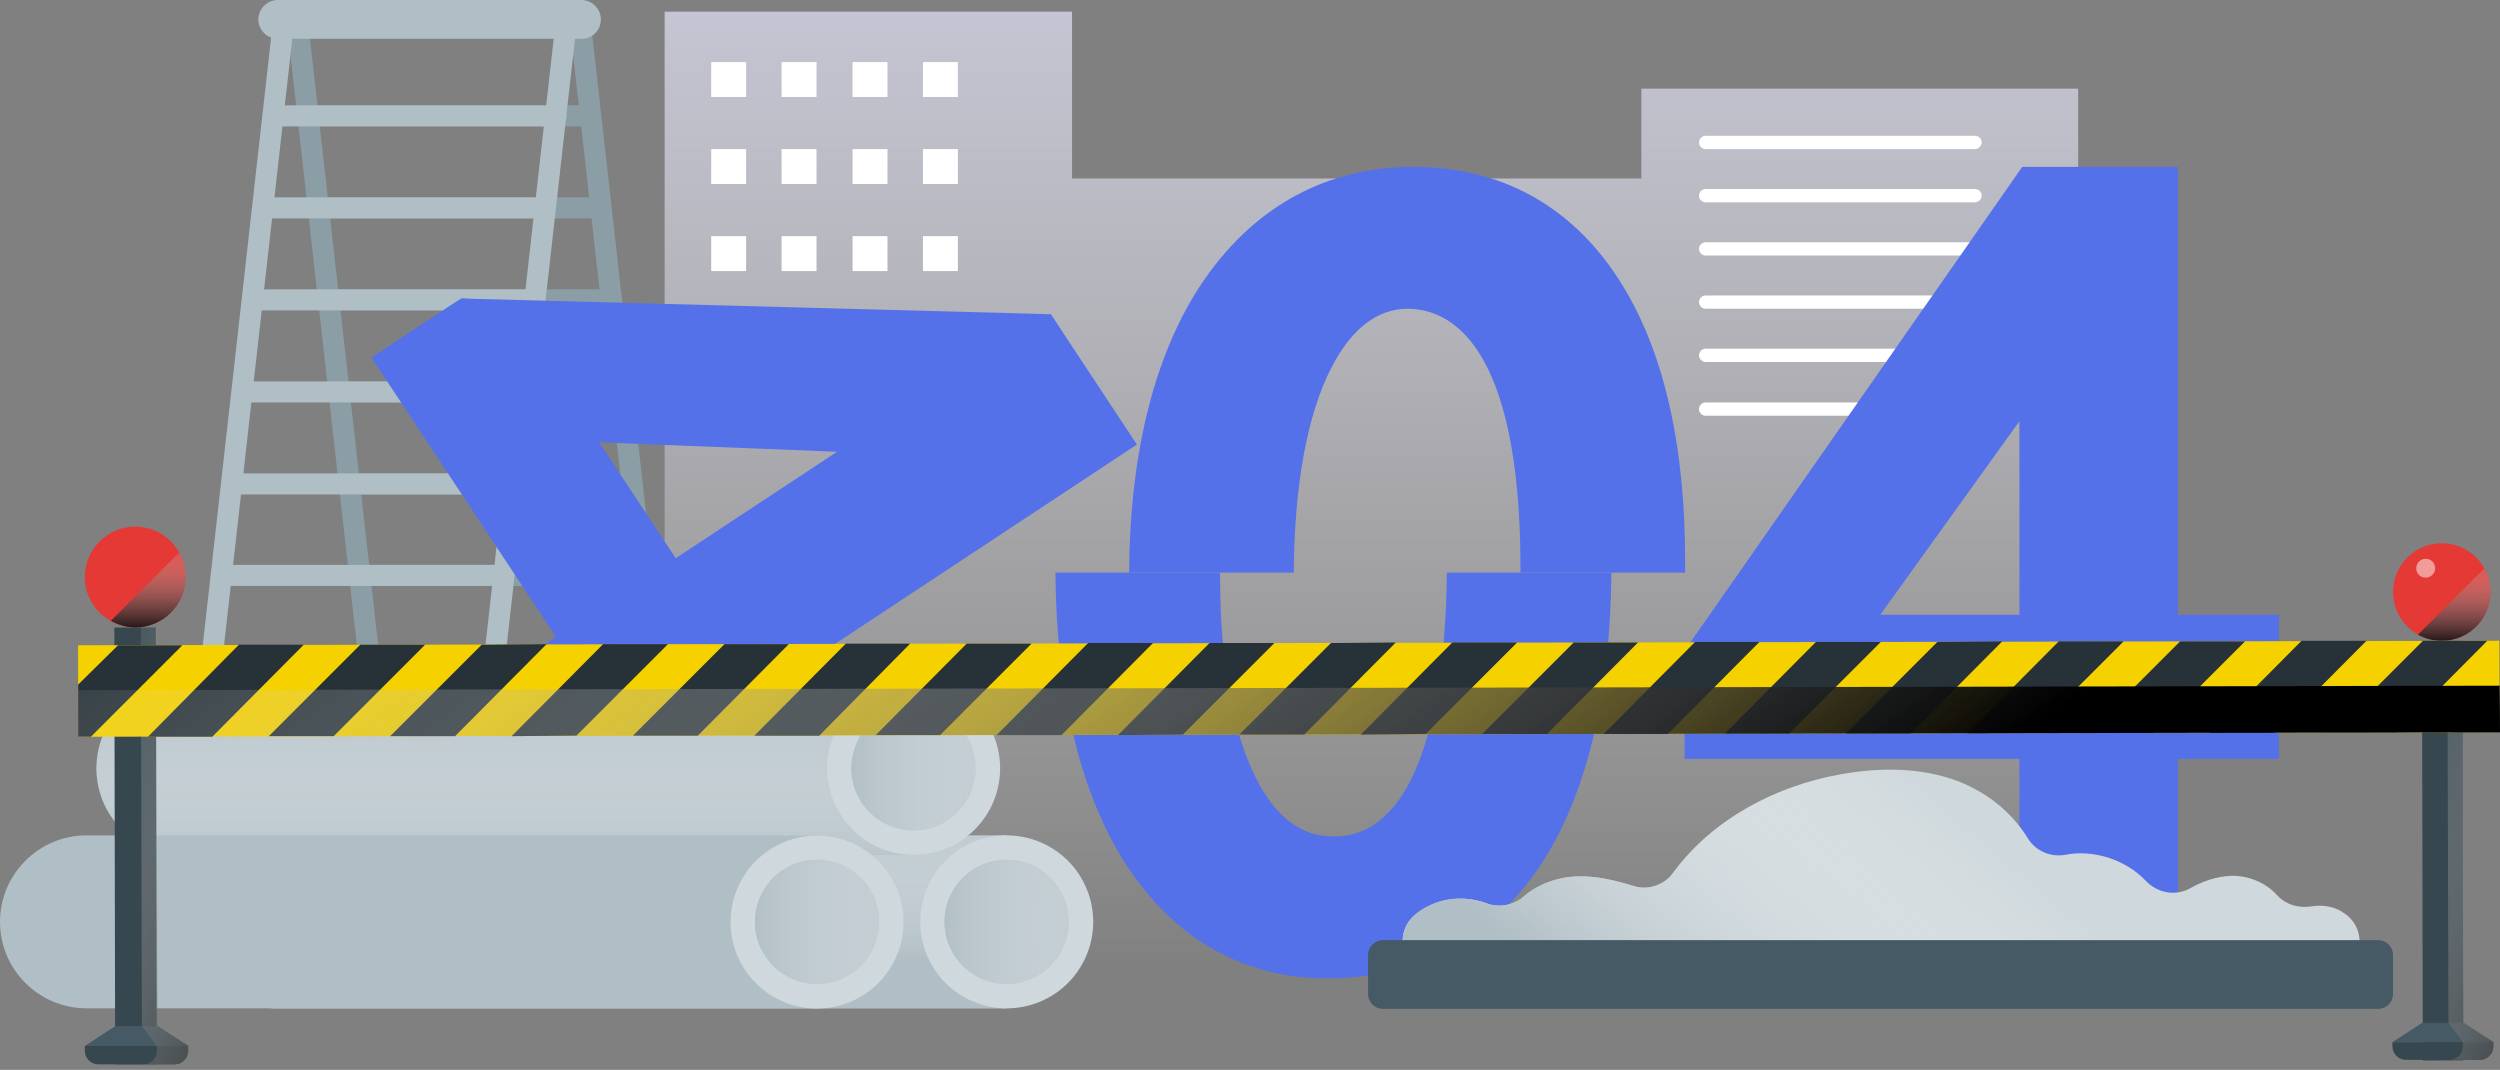 <svg width="451" height="193" viewBox="0 0 451 193" fill="none" xmlns="http://www.w3.org/2000/svg">
    <rect x="0" y="0" width="451" height="193" fill="#808080" stroke="none"/>
    <path d="M296.1 16V32.2H193.4V2.1H119.9V175.5H193.4L374.9 176.6V16H296.1Z"
          fill="url(#paint0_linear_1_1181)"/>
    <path d="M356.3 26.9H307.7C307 26.9 306.5 26.3 306.5 25.7C306.5 25 307.1 24.5 307.7 24.5H356.3C357 24.5 357.5 25.1 357.5 25.7C357.5 26.3 356.9 26.9 356.3 26.9Z"
          fill="white"/>
    <path d="M356.3 36.5H307.7C307 36.5 306.5 35.9 306.5 35.3C306.5 34.6 307.1 34.1 307.7 34.1H356.3C357 34.1 357.5 34.7 357.5 35.3C357.5 35.9 356.9 36.5 356.3 36.5Z"
          fill="white"/>
    <path d="M356.3 46.1H307.7C307 46.1 306.5 45.5 306.5 44.9C306.5 44.2 307.1 43.7 307.7 43.7H356.3C357 43.7 357.5 44.3 357.5 44.9C357.5 45.6 356.9 46.1 356.3 46.1Z"
          fill="white"/>
    <path d="M356.3 55.7H307.7C307 55.7 306.5 55.1 306.5 54.5C306.5 53.8 307.1 53.3 307.7 53.3H356.3C357 53.3 357.5 53.9 357.5 54.5C357.5 55.2 356.9 55.7 356.3 55.7Z"
          fill="white"/>
    <path d="M356.3 65.3H307.7C307 65.3 306.5 64.7 306.5 64.1C306.5 63.4 307.1 62.9 307.7 62.9H356.3C357 62.9 357.5 63.5 357.5 64.1C357.5 64.8 356.9 65.3 356.3 65.3Z"
          fill="white"/>
    <path d="M356.3 75H307.7C307 75 306.5 74.4 306.5 73.8C306.5 73.1 307.1 72.6 307.7 72.6H356.3C357 72.6 357.5 73.2 357.5 73.8C357.5 74.4 356.9 75 356.3 75Z"
          fill="white"/>
    <path d="M134.6 11.2H128.3V17.5H134.6V11.2Z" fill="white"/>
    <path d="M147.3 11.2H141V17.5H147.3V11.2Z" fill="white"/>
    <path d="M160.1 11.2H153.8V17.5H160.1V11.2Z" fill="white"/>
    <path d="M172.8 11.2H166.5V17.5H172.8V11.2Z" fill="white"/>
    <path d="M134.6 26.9H128.3V33.2H134.6V26.9Z" fill="white"/>
    <path d="M147.3 26.9H141V33.2H147.3V26.9Z" fill="white"/>
    <path d="M160.1 26.9H153.8V33.2H160.1V26.9Z" fill="white"/>
    <path d="M172.8 26.9H166.5V33.2H172.8V26.9Z" fill="white"/>
    <path d="M134.6 42.6H128.3V48.9H134.6V42.6Z" fill="white"/>
    <path d="M147.3 42.6H141V48.9H147.3V42.6Z" fill="white"/>
    <path d="M160.1 42.6H153.8V48.9H160.1V42.6Z" fill="white"/>
    <path d="M172.8 42.6H166.5V48.9H172.8V42.6Z" fill="white"/>
    <path d="M255 139.7C249.8 150.9 242.7 150.9 240.4 150.9C234.8 150.9 230.1 147.4 226.6 140.4C222.3 132 220.1 119.4 220.1 103.9C220.1 103.7 220.1 103.5 220.1 103.3H190.4C190.4 103.4 190.4 103.6 190.4 103.7C190.6 125.6 195.1 143.9 203.5 156.5C212.2 169.6 224.6 176.5 239.4 176.5C255.7 176.5 269 169.4 277.9 156.1C286.2 143.5 290.5 125.7 290.7 103.3H261C260.9 118.9 258.8 131.5 255 139.7Z"
          fill="#5571E9"/>
    <path d="M291.9 50.2C283.3 37 270.6 30.1 255 30.1C239.6 30.1 226.7 37 217.5 50.1C208.5 62.9 203.8 81.3 203.7 103.3H233.4C233.5 87.6 235.8 74.8 240.2 66.3C243.8 59.3 248.5 55.7 253.9 55.7C261.5 55.7 274.3 61.8 274.3 102.7C274.3 102.9 274.3 103.1 274.3 103.3H304C304 102.8 304 102.4 304 101.9C304.1 80.1 300 62.6 291.9 50.2Z"
          fill="#5571E9"/>
    <path d="M405.1 110.9H392.9V36.1V30.1H386.9H367.9H364.8L363 32.7L305 115.8L303.9 117.4V119.3V130.9V136.9H309.9H364.3V166.3V172.3H370.3H386.9H392.9V166.3V136.9H405.1H411.1V130.9V116.9V110.9H405.1ZM339.2 110.9L364.3 76V110.9H339.2Z"
          fill="#5571E9"/>
    <path d="M72.4 172.5C71.5 172.5 70.6 171.8 70.5 170.8L51.7 3.7C51.6 2.7 52.3 1.7 53.4 1.6C54.4 1.5 55.4 2.2 55.5 3.3L74.3 170.4C74.4 171.4 73.7 172.4 72.6 172.5C72.5 172.5 72.5 172.5 72.4 172.5Z"
          fill="#8C9EA5"/>
    <path d="M123.4 172.5C122.5 172.5 121.6 171.8 121.5 170.8L102.7 3.7C102.6 2.7 103.3 1.7 104.4 1.6C105.4 1.5 106.4 2.2 106.5 3.3L125.3 170.4C125.4 171.4 124.7 172.4 123.6 172.5C123.5 172.5 123.5 172.5 123.4 172.5Z"
          fill="#8C9EA5"/>
    <path d="M106.5 22.8H55.5C54.5 22.8 53.6 22 53.6 20.9C53.6 19.9 54.4 19 55.5 19H106.5C107.5 19 108.4 19.8 108.4 20.9C108.4 22 107.6 22.8 106.5 22.8Z"
          fill="#8C9EA5"/>
    <path d="M107.6 39.4H57.7C56.7 39.4 55.8 38.6 55.8 37.5C55.8 36.5 56.6 35.6 57.7 35.6H107.6C108.6 35.6 109.5 36.4 109.5 37.5C109.5 38.6 108.6 39.4 107.6 39.4Z"
          fill="#8C9EA5"/>
    <path d="M108.7 56H59.8C58.8 56 57.9 55.2 57.9 54.1C57.9 53.1 58.7 52.2 59.8 52.2H108.7C109.7 52.2 110.6 53 110.6 54.1C110.5 55.1 109.7 56 108.7 56Z"
          fill="#8C9EA5"/>
    <path d="M112.1 72.6H62C61 72.6 60.1 71.8 60.1 70.7C60.1 69.7 60.9 68.8 62 68.8H112.1C113.1 68.8 114 69.6 114 70.7C114 71.7 113.2 72.6 112.1 72.6Z"
          fill="#8C9EA5"/>
    <path d="M114 89.2H63.6C62.6 89.2 61.7 88.4 61.7 87.3C61.7 86.3 62.5 85.4 63.6 85.4H114C115 85.4 115.9 86.2 115.9 87.3C115.9 88.3 115 89.2 114 89.2Z"
          fill="#8C9EA5"/>
    <path d="M115.9 105.7H65.4C64.4 105.7 63.5 104.9 63.5 103.8C63.5 102.8 64.3 101.9 65.4 101.9H115.9C116.9 101.9 117.8 102.7 117.8 103.8C117.8 104.9 116.9 105.7 115.9 105.7Z"
          fill="#8C9EA5"/>
    <path d="M104.9 7H50.1C48.2 7 46.6 5.4 46.6 3.5C46.6 1.6 48.2 0 50.1 0H104.9C106.8 0 108.4 1.6 108.4 3.5C108.4 5.4 106.9 7 104.9 7Z"
          fill="#B0BEC5"/>
    <path d="M83.4 172.5C83.3 172.5 83.3 172.5 83.2 172.5C82.2 172.4 81.4 171.5 81.5 170.4L100.3 3.3C100.4 2.3 101.3 1.5 102.4 1.6C103.4 1.7 104.2 2.6 104.1 3.7L85.3 170.8C85.2 171.8 84.4 172.5 83.4 172.5Z"
          fill="#B0BEC5"/>
    <path d="M32.4 172.5C32.3 172.5 32.3 172.5 32.2 172.5C31.2 172.4 30.4 171.5 30.5 170.4L49.3 3.3C49.4 2.3 50.3 1.5 51.4 1.6C52.4 1.7 53.2 2.6 53.1 3.7L34.3 170.8C34.2 171.8 33.4 172.5 32.4 172.5Z"
          fill="#B0BEC5"/>
    <path d="M100.299 22.8H49.299C48.299 22.8 47.399 22 47.399 20.9C47.399 19.9 48.199 19 49.299 19H100.299C101.299 19 102.199 19.8 102.199 20.9C102.199 22 101.399 22.8 100.299 22.8Z"
          fill="#B0BEC5"/>
    <path d="M98.199 39.4H48.299C47.299 39.4 46.399 38.6 46.399 37.5C46.399 36.5 47.199 35.6 48.299 35.6H98.199C99.199 35.6 100.099 36.4 100.099 37.5C100.099 38.6 99.199 39.4 98.199 39.4Z"
          fill="#B0BEC5"/>
    <path d="M96.1 56H47.2C46.2 56 45.3 55.2 45.3 54.1C45.3 53.1 46.1 52.2 47.2 52.2H96.1C97.1 52.2 98 53 98 54.1C97.9 55.1 97.1 56 96.1 56Z"
          fill="#B0BEC5"/>
    <path d="M93.899 72.6H43.799C42.799 72.6 41.899 71.8 41.899 70.7C41.899 69.7 42.699 68.8 43.799 68.8H93.899C94.899 68.8 95.799 69.6 95.799 70.7C95.699 71.7 94.899 72.6 93.899 72.6Z"
          fill="#B0BEC5"/>
    <path d="M92.299 89.2H41.9C40.9 89.2 39.999 88.4 39.999 87.3C39.999 86.3 40.8 85.4 41.9 85.4H92.299C93.299 85.4 94.2 86.2 94.2 87.3C94.2 88.3 93.299 89.2 92.299 89.2Z"
          fill="#B0BEC5"/>
    <path d="M90.5 105.7H40C39 105.7 38.1 104.9 38.1 103.8C38.1 102.8 38.9 101.9 40 101.9H90.5C91.5 101.9 92.4 102.7 92.4 103.8C92.3 104.9 91.5 105.7 90.5 105.7Z"
          fill="#B0BEC5"/>
    <path d="M137.7 124.7L200.1 83.5L205.1 80.2L201.8 75.2L191.3 59.3L189.6 56.7L186.5 56.6L85.2 53.9L83.3 53.8L81.7 54.8L72 61.2L67 64.5L70.3 69.5L100.3 114.9L75.8 131.1L70.8 134.4L74.1 139.4L83.3 153.3L86.6 158.3L91.6 155L116.1 138.8L122.8 149L126.1 154L131.1 150.7L142.6 143.1L147.6 139.8L144.3 134.8L137.7 124.7ZM108.1 79.8L151 81.5L121.9 100.7L108.1 79.8Z"
          fill="#5571E9"/>
    <path d="M49.8 150.7C41.2 150.7 34.2 157.7 34.2 166.3C34.2 174.9 41.2 181.9 49.8 181.9H181.6V150.7H49.8Z"
          fill="#B0BEC5"/>
    <path d="M49.8 150.7C41.2 150.7 34.2 157.7 34.2 166.3C34.2 174.9 41.2 181.9 49.8 181.9H181.6V150.7H49.8Z"
          fill="url(#paint1_linear_1_1181)"/>
    <path d="M187.53 180.743C195.503 177.477 199.319 168.366 196.053 160.393C192.786 152.42 183.675 148.605 175.702 151.871C167.729 155.137 163.914 164.248 167.18 172.221C170.446 180.194 179.557 184.009 187.53 180.743Z"
          fill="#CFD8DC"/>
    <path d="M181.6 177.5C187.786 177.5 192.8 172.486 192.8 166.3C192.8 160.114 187.786 155.1 181.6 155.1C175.415 155.1 170.4 160.114 170.4 166.3C170.4 172.486 175.415 177.5 181.6 177.5Z"
          fill="#B0BEC5"/>
    <path d="M181.6 177.5C187.786 177.5 192.8 172.486 192.8 166.3C192.8 160.114 187.786 155.1 181.6 155.1C175.415 155.1 170.4 160.114 170.4 166.3C170.4 172.486 175.415 177.5 181.6 177.5Z"
          fill="url(#paint2_linear_1_1181)"/>
    <path d="M33 123C24.4 123 17.4 130 17.4 138.6C17.4 147.2 24.4 154.2 33 154.2H164.8V123H33Z"
          fill="#B0BEC5"/>
    <path d="M33 123C24.4 123 17.4 130 17.4 138.6C17.4 147.2 24.4 154.2 33 154.2H164.8V123H33Z"
          fill="url(#paint3_linear_1_1181)"/>
    <path d="M175.854 149.635C181.947 143.542 181.947 133.665 175.854 127.573C169.762 121.481 159.885 121.481 153.793 127.573C147.701 133.665 147.701 143.542 153.793 149.635C159.885 155.727 169.762 155.727 175.854 149.635Z"
          fill="#CFD8DC"/>
    <path d="M164.8 149.8C170.986 149.8 176 144.786 176 138.6C176 132.414 170.986 127.4 164.8 127.4C158.614 127.4 153.6 132.414 153.6 138.6C153.6 144.786 158.614 149.8 164.8 149.8Z"
          fill="#B0BEC5"/>
    <path d="M164.8 149.8C170.986 149.8 176 144.786 176 138.6C176 132.414 170.986 127.4 164.8 127.4C158.614 127.4 153.6 132.414 153.6 138.6C153.6 144.786 158.614 149.8 164.8 149.8Z"
          fill="url(#paint4_linear_1_1181)"/>
    <path d="M15.6 150.7C7 150.7 0 157.7 0 166.3C0 174.9 7 181.9 15.6 181.9H147.4V150.7H15.6Z"
          fill="#B0BEC5"/>
    <path d="M153.473 180.708C161.408 177.351 165.119 168.198 161.763 160.263C158.406 152.328 149.252 148.616 141.317 151.973C133.382 155.329 129.671 164.483 133.027 172.418C136.384 180.353 145.538 184.065 153.473 180.708Z"
          fill="#CFD8DC"/>
    <path d="M147.4 177.5C153.586 177.5 158.6 172.486 158.6 166.3C158.6 160.114 153.586 155.1 147.4 155.1C141.215 155.1 136.2 160.114 136.2 166.3C136.2 172.486 141.215 177.5 147.4 177.5Z"
          fill="#B0BEC5"/>
    <path d="M147.4 177.5C153.586 177.5 158.6 172.486 158.6 166.3C158.6 160.114 153.586 155.1 147.4 155.1C141.215 155.1 136.2 160.114 136.2 166.3C136.2 172.486 141.215 177.5 147.4 177.5Z"
          fill="url(#paint5_linear_1_1181)"/>
    <path d="M259.6 176.4C253.6 176.4 250.7 168.9 255.3 165C256 164.4 256.8 163.9 257.6 163.5C260.9 161.8 264.8 161.7 268.3 163C270.5 163.8 273 163.3 274.8 161.8C277.4 159.5 281 158.2 284.6 158.1C288 158 291.3 158.8 294.6 159.8C297.2 160.7 300.2 159.7 301.8 157.5C308.8 147.9 320.2 141.8 332 139.7C339.1 138.4 346.7 138.4 353.4 141C358.5 143 363 146.6 365.8 151.2C367.2 153.5 369.9 154.7 372.6 154.2C377.7 153.2 383.5 155.1 387.1 158.9C389.2 161.1 392.4 161.7 395 160.3C397.3 159 399.8 158.1 402.5 158C405.5 157.9 408.7 159.2 410.7 161.4C412.3 163.2 414.7 163.9 417.1 163.5C418.9 163.2 420.8 163.5 422.4 164.4C422.4 164.4 422.5 164.4 422.5 164.5C428.2 167.8 425.7 176.5 419.1 176.5L259.6 176.4Z"
          fill="#CFD8DC"/>
    <path d="M259.6 176.4C253.6 176.4 250.7 168.9 255.3 165C256 164.4 256.8 163.9 257.6 163.5C260.9 161.8 264.8 161.7 268.3 163C270.5 163.8 273 163.3 274.8 161.8C277.4 159.5 281 158.2 284.6 158.1C288 158 291.3 158.8 294.6 159.8C297.2 160.7 300.2 159.7 301.8 157.5C308.8 147.9 320.2 141.8 332 139.7C339.1 138.4 346.7 138.4 353.4 141C358.5 143 363 146.6 365.8 151.2C367.2 153.5 369.9 154.7 372.6 154.2C377.7 153.2 383.5 155.1 387.1 158.9C389.2 161.1 392.4 161.7 395 160.3C397.3 159 399.8 158.1 402.5 158C405.5 157.9 408.7 159.2 410.7 161.4C412.3 163.2 414.7 163.9 417.1 163.5C418.9 163.2 420.8 163.5 422.4 164.4C422.4 164.4 422.5 164.4 422.5 164.5C428.2 167.8 425.7 176.5 419.1 176.5L259.6 176.4Z"
          fill="url(#paint6_linear_1_1181)"/>
    <path d="M429 169.6H249.5C248 169.6 246.8 170.8 246.8 172.3V179.3C246.8 180.8 248 182 249.5 182H429C430.5 182 431.7 180.8 431.7 179.3V172.3C431.7 170.8 430.5 169.6 429 169.6Z"
          fill="#455A64"/>
    <path d="M28.127 113.194L20.627 113.208L20.774 192.008L28.274 191.994L28.127 113.194Z" fill="#37474F"/>
    <path d="M15.3 188.7V189.6C15.3 190.9 16.4 192 17.7 192H31.5C32.8 192 33.9 190.9 33.9 189.6V188.7H15.3Z"
          fill="#37474F"/>
    <path d="M28.4 185.1H20.8L15.3 188.7H34L28.4 185.1Z" fill="#455A64"/>
    <path d="M28.4 185.1L28.2 113.2H25.4L25.6 185.1L28.3 188.7V189.6C28.3 190.9 27.2 192 25.9 192H31.6C32.9 192 34 190.9 34 189.6V188.7L28.4 185.1Z"
          fill="url(#paint7_linear_1_1181)"/>
    <path d="M33.5 104.1C33.5 99.1 29.4 95 24.4 95C19.4 95 15.3 99.1 15.3 104.1C15.3 109.1 19.4 113.2 24.4 113.2C29.4 113.2 33.5 109.1 33.5 104.1Z"
          fill="#E53935"/>
    <path d="M24.4 113.2C29.4 113.2 33.5 109.1 33.5 104.1C33.5 102.5 33.1 101 32.3 99.7L20 112C21.3 112.7 22.8 113.2 24.4 113.2Z"
          fill="url(#paint8_linear_1_1181)"/>
    <path d="M444.23 115.594L436.93 115.607L437.071 191.307L444.371 191.294L444.23 115.594Z" fill="#37474F"/>
    <path d="M431.6 188V188.8C431.6 190.1 432.7 191.2 434 191.2H447.4C448.7 191.2 449.8 190.1 449.8 188.8V188H431.6Z"
          fill="#37474F"/>
    <path d="M444.4 184.5H437L431.6 188H449.8L444.4 184.5Z" fill="#455A64"/>
    <path d="M444.4 184.5L444.2 115.6H441.5L441.7 184.5L444.299 188V188.8C444.299 190.1 443.2 191.2 441.9 191.2H447.4C448.7 191.2 449.799 190.1 449.799 188.8V188L444.4 184.5Z"
          fill="url(#paint9_linear_1_1181)"/>
    <path d="M449.3 106.8C449.3 101.9 445.3 98 440.5 98C435.6 98 431.7 102 431.7 106.8C431.7 111.7 435.7 115.6 440.5 115.6C445.4 115.6 449.3 111.6 449.3 106.8Z"
          fill="#E53935"/>
    <path d="M440.5 115.6C445.4 115.6 449.3 111.6 449.3 106.8C449.3 105.2 448.9 103.8 448.2 102.5L436.2 114.5C437.5 115.2 438.9 115.6 440.5 115.6Z"
          fill="url(#paint10_linear_1_1181)"/>
    <path opacity="0.5"
          d="M439.299 102.5C439.299 103.4 438.599 104.2 437.599 104.2C436.599 104.2 435.899 103.5 435.899 102.5C435.899 101.6 436.599 100.8 437.599 100.8C438.499 100.8 439.299 101.5 439.299 102.5Z"
          fill="white"/>
    <path d="M450.885 115.593L14.085 116.408L14.116 132.908L450.916 132.093L450.885 115.593Z" fill="#F5D100"/>
    <path d="M32.9 116.4L16.4 132.9H14.1V123.5L21.3 116.4H32.9Z" fill="#263238"/>
    <path d="M54.8 116.3L38.3 132.9H26.7L43.1 116.3H54.8Z" fill="#263238"/>
    <path d="M76.7 116.3L60.2 132.8H48.499L64.999 116.3H76.7Z" fill="#263238"/>
    <path d="M98.599 116.2L82.099 132.8H70.399L86.899 116.3L98.599 116.2Z" fill="#263238"/>
    <path d="M120.5 116.2L104 132.7L92.3 132.8L108.8 116.2H120.5Z" fill="#263238"/>
    <path d="M142.3 116.2L125.9 132.7H114.2L130.7 116.2H142.3Z" fill="#263238"/>
    <path d="M164.2 116.1L147.8 132.7H136.1L152.6 116.1H164.2Z" fill="#263238"/>
    <path d="M186.1 116.1L169.6 132.6H158L174.4 116.1H186.1Z" fill="#263238"/>
    <path d="M208 116L191.5 132.6H179.8L196.3 116H208Z" fill="#263238"/>
    <path d="M229.9 116L213.4 132.5L201.7 132.6L218.2 116H229.9Z" fill="#263238"/>
    <path d="M251.8 115.9L235.3 132.5H223.6L240.1 116L251.8 115.9Z" fill="#263238"/>
    <path d="M273.7 115.9L257.2 132.4L245.5 132.5L262 115.9H273.7Z" fill="#263238"/>
    <path d="M295.499 115.9L279.099 132.4H267.399L283.899 115.9H295.499Z" fill="#263238"/>
    <path d="M317.4 115.8L300.9 132.4H289.3L305.8 115.8H317.4Z" fill="#263238"/>
    <path d="M339.3 115.8L322.8 132.3H311.2L327.6 115.8H339.3Z" fill="#263238"/>
    <path d="M361.2 115.7L344.7 132.3H333L349.5 115.8L361.2 115.7Z" fill="#263238"/>
    <path d="M383.099 115.7L366.599 132.2L354.899 132.3L371.399 115.7H383.099Z" fill="#263238"/>
    <path d="M405 115.7L388.5 132.2H376.8L393.3 115.7H405Z" fill="#263238"/>
    <path d="M426.9 115.6L410.4 132.2H398.7L415.2 115.6H426.9Z" fill="#263238"/>
    <path d="M448.7 115.6L432.3 132.1H420.6L437.1 115.6H448.7Z" fill="#263238"/>
    <path d="M450.9 123.6L451 132.1H442.5L450.9 123.6Z" fill="#263238"/>
    <path d="M14.1 132.9L451 132.1L450.9 123.7L14.1 124.5V132.9Z" fill="url(#paint11_linear_1_1181)"/>
    <defs>
        <linearGradient id="paint0_linear_1_1181" x1="247.383" y1="175.173" x2="247.383" y2="-74.331"
                        gradientUnits="userSpaceOnUse">
            <stop offset="0.001" stop-color="white" stop-opacity="0"/>
            <stop offset="1" stop-color="#D6D7F4"/>
        </linearGradient>
        <linearGradient id="paint1_linear_1_1181" x1="107.922" y1="140.702" x2="107.922" y2="173.465"
                        gradientUnits="userSpaceOnUse">
            <stop offset="0.001" stop-color="white" stop-opacity="0"/>
            <stop offset="1" stop-color="#B0BEC5"/>
        </linearGradient>
        <linearGradient id="paint2_linear_1_1181" x1="209.647" y1="166.312" x2="169.165" y2="166.312"
                        gradientUnits="userSpaceOnUse">
            <stop offset="0.001" stop-color="white" stop-opacity="0"/>
            <stop offset="1" stop-color="#B0BEC5"/>
        </linearGradient>
        <linearGradient id="paint3_linear_1_1181" x1="91.127" y1="121.13" x2="91.127" y2="160.386"
                        gradientUnits="userSpaceOnUse">
            <stop offset="0.001" stop-color="white" stop-opacity="0"/>
            <stop offset="1" stop-color="#B0BEC5"/>
        </linearGradient>
        <linearGradient id="paint4_linear_1_1181" x1="192.852" y1="138.568" x2="152.371" y2="138.568"
                        gradientUnits="userSpaceOnUse">
            <stop offset="0.001" stop-color="white" stop-opacity="0"/>
            <stop offset="1" stop-color="#B0BEC5"/>
        </linearGradient>
        <linearGradient id="paint5_linear_1_1181" x1="175.476" y1="166.312" x2="134.995" y2="166.312"
                        gradientUnits="userSpaceOnUse">
            <stop offset="0.001" stop-color="white" stop-opacity="0"/>
            <stop offset="1" stop-color="#B0BEC5"/>
        </linearGradient>
        <linearGradient id="paint6_linear_1_1181" x1="356.633" y1="149.525" x2="311.003" y2="203.114"
                        gradientUnits="userSpaceOnUse">
            <stop offset="0.001" stop-color="white" stop-opacity="0"/>
            <stop offset="1" stop-color="#B0BEC5"/>
        </linearGradient>
        <linearGradient id="paint7_linear_1_1181" x1="4.696" y1="143.134" x2="66.643" y2="169.324"
                        gradientUnits="userSpaceOnUse">
            <stop offset="0.001" stop-color="white" stop-opacity="0"/>
            <stop offset="1"/>
        </linearGradient>
        <linearGradient id="paint8_linear_1_1181" x1="26.701" y1="96.225" x2="26.736" y2="114.744"
                        gradientUnits="userSpaceOnUse">
            <stop offset="0.001" stop-color="white" stop-opacity="0"/>
            <stop offset="1"/>
        </linearGradient>
        <linearGradient id="paint9_linear_1_1181" x1="421.68" y1="144.325" x2="481.244" y2="169.506"
                        gradientUnits="userSpaceOnUse">
            <stop offset="0.001" stop-color="white" stop-opacity="0"/>
            <stop offset="1"/>
        </linearGradient>
        <linearGradient id="paint10_linear_1_1181" x1="442.731" y1="99.147" x2="442.765" y2="117.114"
                        gradientUnits="userSpaceOnUse">
            <stop offset="0.001" stop-color="white" stop-opacity="0"/>
            <stop offset="1"/>
        </linearGradient>
        <linearGradient id="paint11_linear_1_1181" x1="144.5" y1="4.896" x2="279.119" y2="193.6"
                        gradientUnits="userSpaceOnUse">
            <stop offset="0.001" stop-color="white" stop-opacity="0"/>
            <stop offset="1"/>
        </linearGradient>
    </defs>
</svg>
